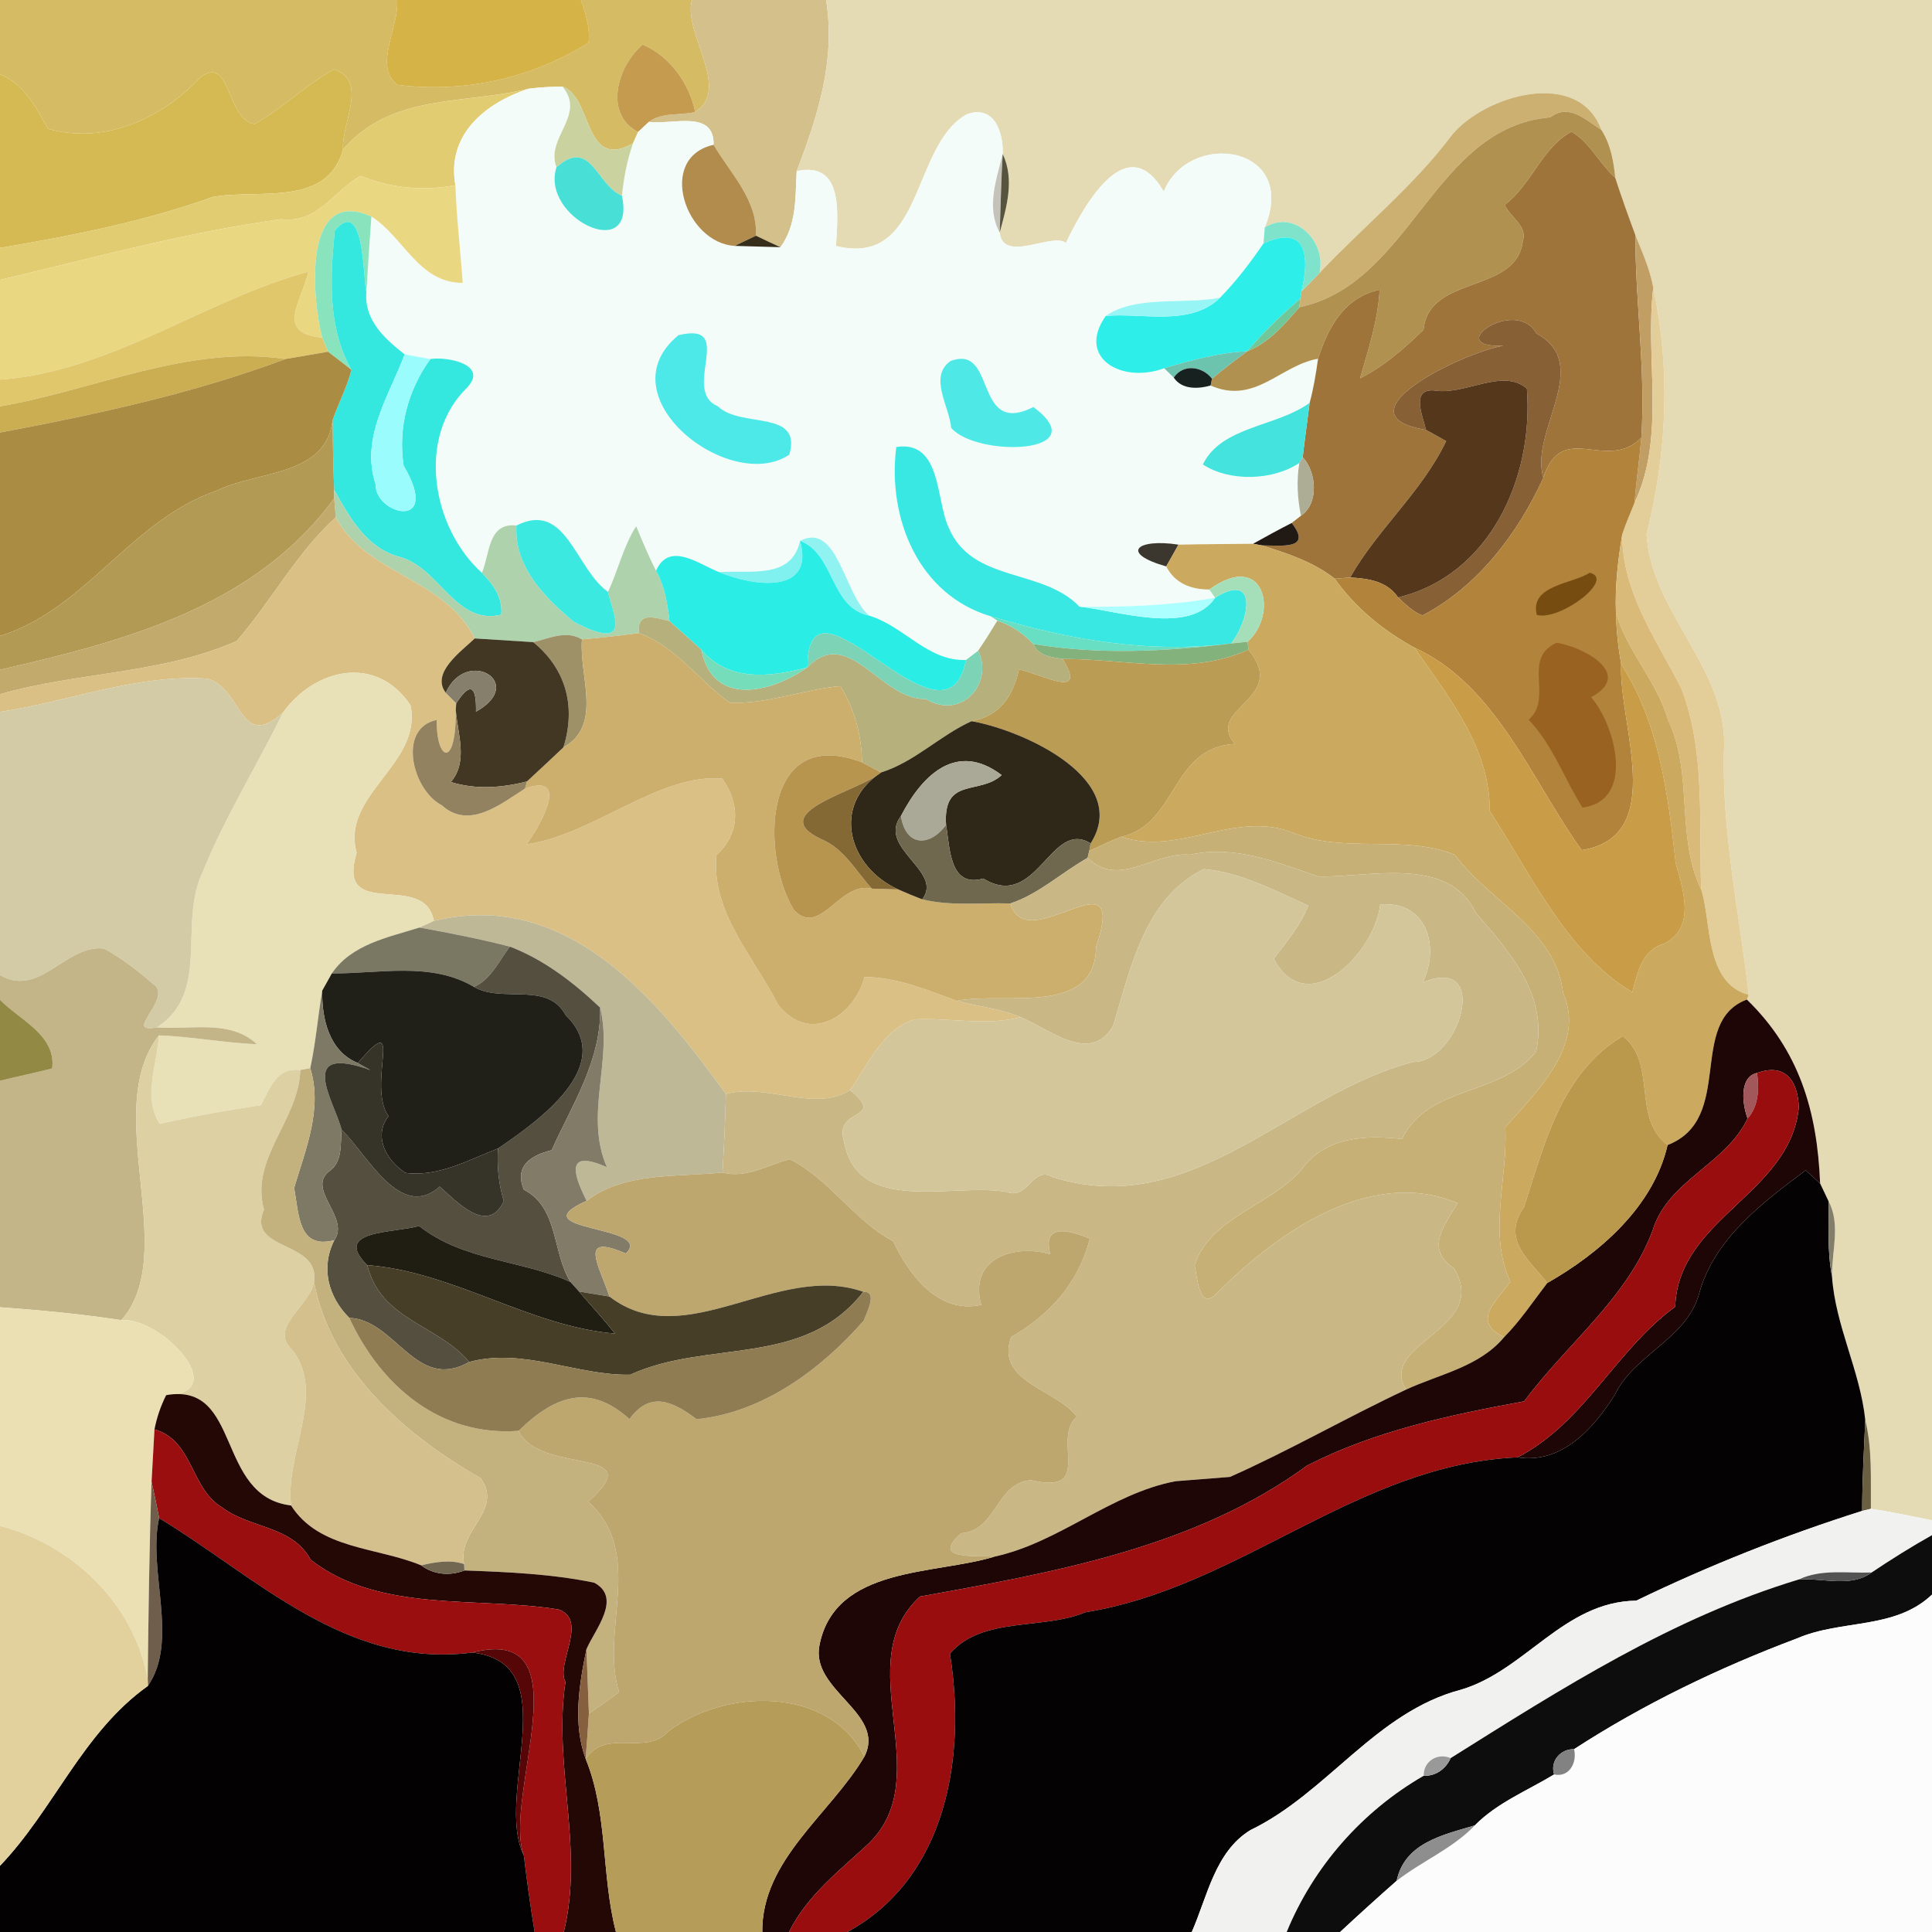 <?xml version="1.0" encoding="UTF-8" ?>
<!DOCTYPE svg PUBLIC "-//W3C//DTD SVG 1.1//EN" "http://www.w3.org/Graphics/SVG/1.1/DTD/svg11.dtd">
<svg width="220pt" height="220pt" viewBox="0 0 220 220" version="1.1" xmlns="http://www.w3.org/2000/svg">
<path fill="#d5bc64" d=" M 0.00 0.00 L 45.22 0.00 C 45.49 3.07 42.46 7.53 45.26 9.66 C 52.83 10.63 60.55 8.91 67.02 4.87 C 67.22 3.19 66.70 1.56 66.15 0.00 L 78.80 0.00 C 77.71 3.71 83.35 10.12 79.16 12.75 C 78.51 9.51 76.26 6.37 73.18 5.08 C 70.27 7.55 68.73 13.00 72.66 15.03 C 72.52 15.36 72.23 16.00 72.08 16.33 C 66.45 19.52 67.45 10.97 64.07 9.87 C 62.78 9.86 61.49 9.94 60.20 10.10 C 52.86 11.92 44.59 10.60 39.06 17.02 C 38.87 14.04 41.98 9.12 38.01 7.90 C 34.80 9.67 32.17 12.34 28.97 14.13 C 25.70 13.52 26.35 6.15 22.79 8.82 C 18.45 13.50 11.85 16.50 5.46 14.66 C 4.09 12.21 2.76 9.58 0.00 8.45 L 0.00 0.00 Z" />
<path fill="#d6b346" d=" M 45.22 0.00 L 66.15 0.00 C 66.70 1.56 67.22 3.19 67.02 4.87 C 60.55 8.91 52.83 10.63 45.26 9.66 C 42.46 7.53 45.49 3.07 45.22 0.00 Z" />
<path fill="#d3c08b" d=" M 78.80 0.00 L 94.07 0.00 C 95.17 6.93 93.11 13.21 90.72 19.49 C 90.55 22.48 90.75 25.56 88.87 28.15 C 87.93 27.72 87.00 27.29 86.08 26.84 C 86.28 22.76 83.19 19.78 81.26 16.49 C 81.33 12.46 76.70 14.22 73.89 13.88 C 75.36 12.75 77.44 13.18 79.16 12.75 C 83.35 10.12 77.71 3.71 78.80 0.00 Z" />
<path fill="#e4dbb4" d=" M 94.07 0.00 L 220.00 0.00 L 220.00 173.12 C 217.68 172.65 215.37 172.15 213.04 171.81 C 213.01 168.42 213.21 165.01 212.40 161.69 C 211.81 156.06 208.99 150.98 208.61 145.31 C 208.59 142.44 209.62 139.39 208.21 136.76 C 207.97 136.26 207.50 135.26 207.26 134.76 C 206.93 126.48 204.87 119.61 198.92 113.82 L 199.13 113.28 C 198.13 104.23 195.94 94.39 196.34 84.77 C 196.40 75.83 187.95 69.46 187.50 60.80 C 189.83 51.57 190.25 42.16 188.26 32.76 C 187.89 30.66 187.00 28.72 186.22 26.76 C 185.42 24.60 184.64 22.43 183.93 20.24 C 183.75 18.34 183.40 16.42 182.35 14.79 C 179.74 7.69 169.07 10.86 165.36 15.34 C 160.97 21.20 155.25 25.79 150.25 31.09 C 151.09 27.52 147.42 23.78 144.02 25.90 C 147.92 16.52 135.38 14.72 132.52 21.82 C 128.31 14.55 123.44 23.38 121.37 27.67 C 119.90 26.41 114.21 30.04 113.84 26.48 C 114.64 23.52 115.55 20.43 114.18 17.53 C 114.26 15.05 113.22 11.90 110.10 13.01 C 103.71 16.54 105.28 30.50 95.19 28.01 C 95.42 24.30 96.06 18.31 90.72 19.49 C 93.11 13.21 95.17 6.93 94.07 0.00 Z" />
<path fill="#c49b4f" d=" M 73.18 5.08 C 76.26 6.37 78.51 9.51 79.16 12.75 C 77.44 13.18 75.36 12.75 73.89 13.88 C 73.59 14.17 72.97 14.74 72.66 15.03 C 68.73 13.00 70.27 7.55 73.18 5.08 Z" />
<path fill="#d5ba54" d=" M 22.79 8.82 C 26.35 6.15 25.70 13.52 28.97 14.13 C 32.17 12.34 34.80 9.67 38.01 7.90 C 41.98 9.12 38.87 14.04 39.06 17.02 C 37.26 23.65 29.32 21.48 24.22 22.43 C 16.37 25.24 8.20 26.84 0.00 28.23 L 0.00 8.45 C 2.76 9.58 4.09 12.21 5.46 14.66 C 11.85 16.50 18.45 13.50 22.79 8.82 Z" />
<path fill="#e2cc72" d=" M 39.06 17.02 C 44.59 10.60 52.86 11.92 60.20 10.10 C 55.31 11.70 50.81 15.32 51.86 21.09 C 48.19 21.78 44.51 21.43 41.06 20.03 C 38.02 21.71 36.19 25.50 32.03 24.96 C 21.19 26.44 10.63 29.37 0.00 31.87 L 0.00 28.23 C 8.20 26.84 16.37 25.24 24.22 22.43 C 29.32 21.48 37.26 23.65 39.06 17.02 Z" />
<path fill="#f3fcf8" d=" M 60.20 10.10 C 61.49 9.94 62.78 9.86 64.07 9.87 C 66.76 13.19 62.08 15.65 63.37 19.04 C 61.49 24.79 72.49 30.08 70.82 22.28 C 71.03 20.26 71.41 18.25 72.08 16.33 C 72.23 16.00 72.52 15.36 72.66 15.03 C 72.97 14.74 73.59 14.17 73.89 13.88 C 76.70 14.22 81.33 12.46 81.26 16.49 C 74.75 17.94 78.02 27.67 83.66 28.00 C 84.96 28.04 87.57 28.11 88.87 28.15 C 90.75 25.56 90.55 22.48 90.72 19.49 C 96.06 18.31 95.42 24.30 95.19 28.01 C 105.28 30.50 103.71 16.54 110.10 13.01 C 113.22 11.90 114.26 15.05 114.18 17.53 C 113.46 20.48 112.28 23.63 113.84 26.48 C 114.21 30.04 119.90 26.41 121.37 27.67 C 123.44 23.38 128.31 14.55 132.52 21.82 C 135.38 14.72 147.92 16.52 144.02 25.90 C 143.99 26.36 143.91 27.27 143.87 27.73 C 142.38 29.90 140.78 32.01 138.93 33.90 C 134.72 34.71 129.35 33.58 125.91 35.98 C 122.55 40.75 127.74 43.73 132.57 41.93 C 132.85 42.20 133.39 42.73 133.66 43.00 C 134.59 44.39 136.43 44.30 137.85 43.90 C 142.93 46.12 145.76 41.60 150.09 40.85 C 149.85 42.54 149.58 44.23 149.13 45.87 C 145.36 48.63 139.10 48.50 136.97 52.89 C 140.01 54.88 144.91 54.74 147.96 52.72 C 147.62 54.72 147.74 56.75 148.14 58.73 C 147.88 58.94 147.35 59.35 147.09 59.55 C 145.60 60.31 144.14 61.11 142.69 61.92 C 139.84 61.95 137.03 61.96 134.20 62.02 C 129.49 61.29 127.43 62.97 132.80 64.50 C 133.79 66.43 135.62 67.13 137.71 67.13 L 138.36 68.07 C 133.26 68.96 128.09 69.14 122.93 69.09 C 118.69 64.64 110.68 66.44 108.01 60.04 C 106.56 56.93 107.23 50.11 102.06 50.90 C 101.03 59.01 104.58 67.72 112.80 70.17 L 113.57 70.67 C 112.87 71.83 112.15 72.98 111.38 74.10 C 111.03 74.36 110.34 74.89 110.00 75.15 C 105.64 75.32 102.94 71.30 98.99 70.11 C 96.10 67.72 95.43 59.37 91.10 61.58 C 90.13 66.03 85.44 64.88 81.89 65.15 C 79.57 64.26 76.23 61.58 74.70 64.99 C 73.86 63.34 73.15 61.62 72.44 59.92 C 70.97 62.22 70.40 64.94 69.23 67.39 C 65.50 64.76 64.49 56.97 58.81 59.84 C 55.55 59.48 55.79 63.05 54.88 65.23 C 49.19 60.12 47.38 49.78 53.18 44.15 C 55.68 41.52 50.95 40.58 49.01 40.88 C 48.03 40.72 47.05 40.54 46.08 40.35 C 43.79 38.56 41.45 36.45 41.72 33.25 C 41.89 30.38 42.08 27.52 42.29 24.66 C 45.95 26.93 47.64 32.23 52.69 32.21 C 52.43 28.50 51.99 24.81 51.86 21.09 C 50.81 15.32 55.31 11.70 60.20 10.10 Z" />
<path fill="#cad3a0" d=" M 64.07 9.87 C 67.45 10.97 66.45 19.52 72.08 16.33 C 71.41 18.25 71.03 20.26 70.82 22.28 C 67.91 21.10 67.28 15.58 63.37 19.04 C 62.08 15.65 66.76 13.19 64.07 9.87 Z" />
<path fill="#cbb071" d=" M 165.36 15.34 C 169.07 10.86 179.74 7.69 182.35 14.79 C 180.54 13.65 178.68 11.73 176.54 13.36 C 163.22 14.47 160.72 32.31 147.97 34.98 L 148.06 34.01 L 148.20 33.18 C 148.88 32.49 149.57 31.79 150.25 31.09 C 155.25 25.79 160.97 21.20 165.36 15.34 Z" />
<path fill="#b1914f" d=" M 176.54 13.36 C 178.68 11.73 180.54 13.65 182.35 14.79 C 183.40 16.42 183.75 18.34 183.93 20.24 C 182.13 18.64 181.03 16.19 178.95 15.00 C 175.59 16.78 174.40 21.04 171.34 23.33 C 171.95 24.72 173.96 25.72 173.41 27.42 C 172.72 33.52 162.69 31.24 162.10 37.55 C 159.92 39.67 157.60 41.71 154.87 43.08 C 155.82 39.76 156.92 36.48 157.10 32.99 C 153.08 33.86 151.25 37.24 150.09 40.85 C 145.76 41.60 142.93 46.12 137.85 43.90 L 138.01 43.12 C 139.30 42.03 140.66 41.01 142.02 40.00 C 144.53 39.01 146.24 36.95 147.97 34.98 C 160.72 32.31 163.22 14.47 176.54 13.36 Z" />
<path fill="#9e743a" d=" M 171.34 23.33 C 174.40 21.04 175.59 16.78 178.95 15.00 C 181.03 16.19 182.13 18.64 183.93 20.24 C 184.64 22.43 185.42 24.60 186.22 26.76 C 186.22 34.47 187.41 42.15 186.90 49.86 C 182.88 53.85 177.91 47.76 175.75 54.39 C 174.10 49.19 181.50 41.52 174.96 37.98 C 172.62 33.70 164.08 39.70 171.20 39.36 C 166.28 40.23 152.08 47.26 162.38 48.95 C 163.15 49.37 163.92 49.79 164.68 50.23 C 161.91 56.01 156.89 60.23 153.74 65.76 C 153.30 65.80 152.43 65.87 151.99 65.90 C 149.56 63.98 146.58 63.01 143.66 62.10 C 145.95 62.11 149.48 62.62 147.09 59.55 C 147.35 59.35 147.88 58.94 148.14 58.73 C 150.22 57.31 149.91 53.74 148.34 52.06 C 148.58 49.99 148.87 47.94 149.13 45.87 C 149.58 44.23 149.85 42.54 150.09 40.85 C 151.25 37.24 153.08 33.86 157.10 32.99 C 156.92 36.48 155.82 39.76 154.87 43.08 C 157.60 41.71 159.92 39.67 162.10 37.55 C 162.69 31.24 172.72 33.52 173.41 27.42 C 173.96 25.72 171.95 24.72 171.34 23.33 Z" />
<path fill="#b28c4d" d=" M 83.66 28.00 C 78.02 27.67 74.75 17.94 81.26 16.49 C 83.19 19.78 86.28 22.76 86.08 26.84 C 85.47 27.13 84.26 27.71 83.66 28.00 Z" />
<path fill="#48e0d6" d=" M 63.37 19.04 C 67.28 15.58 67.91 21.10 70.82 22.28 C 72.49 30.08 61.49 24.79 63.37 19.04 Z" />
<path fill="#c5c3b9" d=" M 113.84 26.48 C 112.28 23.63 113.46 20.48 114.18 17.53 C 114.00 20.51 113.95 23.50 113.84 26.48 Z" />
<path fill="#56543f" d=" M 114.18 17.53 C 115.55 20.43 114.64 23.52 113.84 26.48 C 113.95 23.50 114.00 20.51 114.18 17.53 Z" />
<path fill="#ead782" d=" M 32.03 24.96 C 36.19 25.50 38.02 21.71 41.06 20.03 C 44.51 21.43 48.19 21.78 51.86 21.09 C 51.99 24.81 52.43 28.50 52.69 32.21 C 47.64 32.23 45.95 26.93 42.29 24.66 C 34.40 21.11 35.54 34.05 36.69 38.44 C 31.26 37.96 34.37 34.32 35.11 30.93 C 23.28 34.15 12.67 42.31 0.00 43.23 L 0.00 31.87 C 10.63 29.37 21.19 26.44 32.03 24.96 Z" />
<path fill="#89e3bc" d=" M 36.69 38.44 C 35.54 34.05 34.40 21.11 42.29 24.66 C 42.08 27.52 41.89 30.38 41.72 33.25 C 41.34 32.02 41.56 22.17 38.12 26.26 C 37.60 31.67 37.28 37.26 40.02 42.11 C 39.14 41.42 38.25 40.73 37.35 40.05 C 37.19 39.65 36.86 38.84 36.69 38.44 Z" />
<path fill="#35e8df" d=" M 38.12 26.26 C 41.56 22.17 41.34 32.02 41.72 33.25 C 41.45 36.45 43.79 38.56 46.08 40.35 C 44.30 45.09 41.02 49.83 42.77 55.14 C 42.64 58.61 50.39 60.55 45.96 53.02 C 45.30 48.69 46.48 44.36 49.01 40.88 C 50.95 40.58 55.68 41.52 53.18 44.15 C 47.38 49.78 49.19 60.12 54.88 65.23 C 56.17 66.53 57.27 68.07 57.08 70.00 C 51.90 71.24 50.07 64.72 45.61 63.45 C 41.78 62.49 39.83 58.97 38.05 55.78 C 37.95 53.13 37.89 50.48 37.88 47.83 C 38.54 45.91 39.52 44.09 40.02 42.11 C 37.28 37.26 37.60 31.67 38.12 26.26 Z" />
<path fill="#7fe3cc" d=" M 144.02 25.90 C 147.42 23.78 151.09 27.52 150.25 31.09 C 149.57 31.79 148.88 32.49 148.20 33.18 C 149.38 28.16 148.13 25.76 143.87 27.73 C 143.91 27.27 143.99 26.36 144.02 25.90 Z" />
<path fill="#362d1b" d=" M 83.66 28.00 C 84.26 27.71 85.47 27.13 86.08 26.84 C 87.00 27.29 87.93 27.72 88.87 28.15 C 87.57 28.11 84.96 28.04 83.66 28.00 Z" />
<path fill="#2deee9" d=" M 143.87 27.73 C 148.13 25.76 149.38 28.16 148.20 33.18 L 148.06 34.01 C 145.90 35.86 143.86 37.84 142.02 40.00 C 138.79 40.16 135.66 41.01 132.57 41.93 C 127.74 43.73 122.55 40.75 125.91 35.98 C 130.05 35.58 135.52 37.23 138.93 33.90 C 140.78 32.01 142.38 29.90 143.87 27.73 Z" />
<path fill="#c19e64" d=" M 186.22 26.76 C 187.00 28.72 187.89 30.66 188.26 32.76 C 187.30 40.79 189.71 49.67 186.14 57.22 C 186.31 54.76 186.69 52.32 186.90 49.86 C 187.41 42.15 186.22 34.47 186.22 26.76 Z" />
<path fill="#e0c76c" d=" M 0.00 43.23 C 12.67 42.31 23.28 34.15 35.11 30.93 C 34.37 34.32 31.26 37.96 36.69 38.44 C 36.86 38.84 37.19 39.65 37.35 40.05 C 35.74 40.34 34.12 40.59 32.50 40.88 C 21.47 39.25 10.76 44.42 0.00 46.27 L 0.00 43.23 Z" />
<path fill="#e3ce99" d=" M 188.26 32.76 C 190.25 42.16 189.83 51.57 187.50 60.80 C 187.95 69.46 196.40 75.83 196.34 84.77 C 195.94 94.39 198.13 104.23 199.13 113.28 C 194.12 111.95 194.92 105.06 193.72 101.29 C 193.42 93.66 194.24 85.69 191.47 78.42 C 188.64 72.84 184.67 67.37 184.73 60.83 C 185.13 59.60 185.66 58.42 186.14 57.22 C 189.71 49.67 187.30 40.79 188.26 32.76 Z" />
<path fill="#98f5f5" d=" M 125.91 35.98 C 129.35 33.58 134.72 34.71 138.93 33.90 C 135.52 37.23 130.05 35.58 125.91 35.98 Z" />
<path fill="#70c79a" d=" M 142.02 40.00 C 143.86 37.84 145.90 35.86 148.06 34.01 L 147.97 34.98 C 146.24 36.95 144.53 39.01 142.02 40.00 Z" />
<path fill="#886035" d=" M 171.20 39.36 C 164.08 39.70 172.62 33.70 174.96 37.98 C 181.50 41.52 174.10 49.19 175.75 54.39 C 172.85 60.76 168.26 66.81 161.98 70.08 C 160.88 69.67 160.04 68.81 159.20 68.03 C 169.62 65.53 174.66 54.45 173.87 44.25 C 171.09 41.84 166.75 45.10 163.23 44.45 C 160.60 44.35 162.06 47.46 162.38 48.95 C 152.08 47.26 166.28 40.23 171.20 39.36 Z" />
<path fill="#4de8e8" d=" M 77.26 38.17 C 83.96 36.56 77.47 44.48 81.74 46.26 C 84.33 48.82 91.39 46.56 89.88 51.77 C 83.13 56.31 68.73 45.15 77.26 38.17 Z" />
<path fill="#ccae52" d=" M 0.00 46.27 C 10.76 44.42 21.47 39.25 32.50 40.88 C 22.04 44.79 10.97 47.19 0.00 49.25 L 0.00 46.27 Z" />
<path fill="#aa8d43" d=" M 32.50 40.88 C 34.12 40.59 35.74 40.34 37.35 40.05 C 38.25 40.73 39.14 41.42 40.02 42.11 C 39.52 44.09 38.54 45.91 37.88 47.83 C 37.15 54.26 29.36 53.58 24.73 55.85 C 14.88 59.23 9.81 69.37 0.00 72.42 L 0.00 49.25 C 10.97 47.19 22.04 44.79 32.50 40.88 Z" />
<path fill="#9afcfc" d=" M 46.08 40.35 C 47.05 40.54 48.03 40.72 49.01 40.88 C 46.48 44.36 45.30 48.69 45.96 53.02 C 50.39 60.55 42.64 58.61 42.77 55.14 C 41.02 49.83 44.30 45.09 46.08 40.35 Z" />
<path fill="#6cc3ae" d=" M 132.57 41.93 C 135.66 41.01 138.79 40.16 142.02 40.00 C 140.66 41.01 139.30 42.03 138.01 43.12 C 136.92 41.71 134.73 41.39 133.66 43.00 C 133.39 42.73 132.85 42.20 132.57 41.93 Z" />
<path fill="#4ee9e7" d=" M 108.22 41.12 C 113.57 39.07 110.78 49.81 117.68 46.35 C 124.90 51.74 111.21 52.11 108.31 48.72 C 108.12 46.30 105.72 42.92 108.22 41.12 Z" />
<path fill="#172220" d=" M 133.66 43.00 C 134.73 41.39 136.92 41.71 138.01 43.12 L 137.85 43.90 C 136.43 44.30 134.59 44.39 133.66 43.00 Z" />
<path fill="#55381c" d=" M 163.23 44.45 C 166.75 45.10 171.09 41.84 173.87 44.25 C 174.66 54.45 169.62 65.53 159.20 68.03 C 157.96 66.18 155.80 65.87 153.74 65.76 C 156.89 60.23 161.91 56.01 164.68 50.23 C 163.92 49.79 163.15 49.37 162.38 48.95 C 162.06 47.46 160.60 44.35 163.23 44.45 Z" />
<path fill="#45e3dd" d=" M 136.97 52.89 C 139.10 48.50 145.36 48.63 149.13 45.87 C 148.87 47.94 148.58 49.99 148.34 52.06 L 147.96 52.72 C 144.91 54.74 140.01 54.88 136.97 52.89 Z" />
<path fill="#b29a54" d=" M 24.73 55.85 C 29.36 53.58 37.15 54.26 37.88 47.83 C 37.89 50.48 37.95 53.13 38.05 55.78 L 38.06 56.75 C 29.00 69.14 14.12 73.02 0.00 76.27 L 0.00 72.42 C 9.81 69.37 14.88 59.23 24.73 55.85 Z" />
<path fill="#b1833b" d=" M 175.75 54.39 C 177.91 47.76 182.88 53.85 186.90 49.86 C 186.69 52.32 186.31 54.76 186.14 57.22 C 185.66 58.42 185.13 59.60 184.73 60.83 C 184.24 63.78 183.89 66.79 184.01 69.79 C 184.06 71.75 184.26 73.70 184.61 75.63 C 184.26 82.37 189.99 95.22 180.11 96.81 C 174.42 88.87 170.33 77.97 161.08 73.76 C 157.52 71.81 154.35 69.23 151.99 65.90 C 152.43 65.87 153.30 65.80 153.74 65.76 C 155.80 65.87 157.96 66.18 159.20 68.03 C 160.04 68.81 160.88 69.67 161.98 70.08 C 168.26 66.81 172.85 60.76 175.75 54.39 Z" />
<path fill="#39e8e3" d=" M 102.06 50.90 C 107.23 50.11 106.56 56.93 108.01 60.04 C 110.68 66.44 118.69 64.64 122.93 69.09 C 127.19 69.51 135.53 72.38 138.36 68.07 C 143.19 65.03 142.39 70.44 140.19 73.27 C 130.54 74.47 121.54 72.79 112.80 70.17 C 104.58 67.72 101.03 59.01 102.06 50.90 Z" />
<path fill="#adad95" d=" M 148.34 52.06 C 149.91 53.74 150.22 57.31 148.14 58.73 C 147.74 56.75 147.62 54.72 147.96 52.72 L 148.34 52.06 Z" />
<path fill="#aed2ac" d=" M 38.05 55.78 C 39.83 58.97 41.78 62.49 45.61 63.45 C 50.07 64.72 51.90 71.24 57.08 70.00 C 57.27 68.07 56.17 66.53 54.88 65.23 C 55.79 63.05 55.55 59.48 58.81 59.84 C 58.53 64.51 62.00 68.02 65.33 70.79 C 72.18 74.39 69.76 69.82 69.23 67.39 C 70.40 64.94 70.97 62.22 72.44 59.92 C 73.15 61.62 73.86 63.34 74.70 64.99 C 75.71 66.74 76.00 68.74 76.24 70.72 C 74.63 70.35 72.53 69.54 72.75 72.09 C 70.59 72.38 68.43 72.62 66.27 72.81 C 64.49 71.71 62.53 72.71 60.72 73.12 C 59.06 73.01 55.73 72.80 54.06 72.70 C 50.59 65.76 41.74 65.47 38.23 58.91 C 38.19 58.37 38.11 57.29 38.06 56.75 L 38.05 55.78 Z" />
<path fill="#c1aa6c" d=" M 0.00 76.27 C 14.12 73.02 29.00 69.14 38.06 56.75 C 38.11 57.29 38.19 58.37 38.23 58.91 C 33.80 62.93 30.90 68.44 26.96 72.99 C 18.51 76.75 8.85 76.51 0.00 79.05 L 0.00 76.27 Z" />
<path fill="#dac084" d=" M 38.23 58.91 C 41.74 65.47 50.59 65.76 54.06 72.70 C 52.53 74.17 49.03 76.62 50.76 78.89 C 51.05 79.19 51.65 79.79 51.95 80.09 L 51.90 80.87 C 51.95 87.70 49.64 86.57 49.74 81.98 C 45.25 82.87 46.90 89.93 50.31 91.70 C 53.43 94.52 57.03 91.54 59.79 89.79 C 65.02 87.94 61.47 94.08 59.97 96.14 C 67.60 95.05 75.09 88.02 82.26 88.67 C 84.31 91.59 84.27 94.95 81.57 97.39 C 81.00 103.99 85.86 108.97 88.61 114.41 C 92.11 118.89 97.20 115.87 98.45 111.25 C 102.11 111.27 105.58 112.74 108.97 113.97 C 111.36 114.63 113.91 114.83 116.20 115.83 C 112.21 116.86 108.14 115.86 104.11 116.08 C 100.43 117.29 98.89 121.21 96.80 124.13 C 92.79 126.72 87.38 123.30 82.66 124.57 C 75.07 114.11 64.76 101.13 49.40 104.87 C 48.34 99.02 38.21 105.10 40.61 97.11 C 38.77 90.46 48.11 87.05 46.75 80.32 C 42.81 74.41 35.75 76.18 32.20 81.18 C 27.26 85.56 27.61 78.38 23.63 77.28 C 15.58 76.75 7.87 79.88 0.00 81.07 L 0.00 79.05 C 8.85 76.51 18.51 76.75 26.96 72.99 C 30.90 68.44 33.80 62.93 38.23 58.91 Z" />
<path fill="#3be9e0" d=" M 58.81 59.84 C 64.49 56.97 65.50 64.76 69.23 67.39 C 69.76 69.82 72.18 74.39 65.33 70.79 C 62.00 68.02 58.53 64.51 58.81 59.84 Z" />
<path fill="#211913" d=" M 142.69 61.92 C 144.14 61.11 145.60 60.31 147.09 59.55 C 149.48 62.62 145.95 62.11 143.66 62.10 L 142.69 61.92 Z" />
<path fill="#91f2f2" d=" M 91.10 61.58 C 95.43 59.37 96.10 67.72 98.99 70.11 C 94.48 69.19 95.11 63.14 91.10 61.58 Z" />
<path fill="#daba78" d=" M 184.01 69.79 C 183.89 66.79 184.24 63.78 184.73 60.83 C 184.67 67.37 188.64 72.84 191.47 78.42 C 194.24 85.69 193.42 93.66 193.72 101.29 C 190.79 95.27 192.86 88.11 189.96 82.03 C 188.70 77.59 185.30 74.22 184.01 69.79 Z" />
<path fill="#80f1ee" d=" M 81.89 65.15 C 85.44 64.88 90.13 66.03 91.10 61.58 C 92.83 67.77 85.73 66.77 81.89 65.15 Z" />
<path fill="#2aede6" d=" M 91.10 61.58 C 95.11 63.14 94.48 69.19 98.99 70.11 C 102.94 71.30 105.64 75.32 110.00 75.15 C 107.70 87.04 91.91 63.26 91.95 75.98 C 87.67 77.15 82.96 77.63 79.87 73.99 C 78.67 72.88 77.44 71.81 76.24 70.72 C 76.00 68.74 75.71 66.74 74.70 64.99 C 76.23 61.58 79.57 64.26 81.89 65.15 C 85.73 66.77 92.83 67.77 91.10 61.58 Z" />
<path fill="#3b372e" d=" M 132.80 64.50 C 127.43 62.97 129.49 61.29 134.20 62.02 C 133.85 62.64 133.15 63.88 132.80 64.50 Z" />
<path fill="#cbaa5f" d=" M 134.20 62.02 C 137.03 61.96 139.84 61.95 142.69 61.92 L 143.66 62.10 C 146.58 63.01 149.56 63.98 151.99 65.90 C 154.35 69.23 157.52 71.81 161.08 73.76 C 165.00 79.49 169.63 85.01 169.65 92.38 C 174.32 99.48 178.36 108.51 185.87 112.98 C 186.49 110.74 186.94 108.19 189.53 107.44 C 193.11 105.64 191.67 101.31 190.82 98.31 C 189.96 90.53 188.94 82.35 184.61 75.63 C 184.26 73.70 184.06 71.75 184.01 69.79 C 185.30 74.22 188.70 77.59 189.96 82.03 C 192.86 88.11 190.79 95.27 193.72 101.29 C 194.92 105.06 194.12 111.95 199.13 113.28 L 198.92 113.82 C 192.08 116.37 197.60 127.39 189.89 130.39 C 185.79 127.30 188.74 121.10 184.79 117.98 C 177.77 122.18 175.87 130.27 173.54 137.48 C 170.86 141.25 174.33 143.60 176.19 146.10 C 174.59 148.18 173.13 150.39 171.28 152.26 C 167.50 150.46 170.38 148.20 171.98 145.93 C 169.41 140.43 171.72 134.20 171.41 128.36 C 174.98 124.31 180.62 118.96 177.99 113.08 C 177.16 105.85 169.65 102.72 165.67 97.34 C 159.82 94.98 153.13 97.23 147.25 94.84 C 140.70 92.18 134.17 97.54 127.68 95.28 C 134.07 93.90 133.32 85.09 140.61 84.71 C 137.15 80.54 146.85 79.69 142.16 73.98 L 142.06 73.08 C 145.62 69.91 144.02 62.56 137.71 67.13 C 135.62 67.13 133.79 66.43 132.80 64.50 C 133.15 63.88 133.85 62.64 134.20 62.02 Z" />
<path fill="#774c11" d=" M 181.03 65.22 C 184.00 65.95 177.59 70.75 175.00 70.02 C 174.15 66.65 179.00 66.51 181.03 65.22 Z" />
<path fill="#a5dfb9" d=" M 137.71 67.13 C 144.02 62.56 145.62 69.91 142.06 73.08 C 141.59 73.12 140.66 73.22 140.19 73.27 C 142.39 70.44 143.19 65.03 138.36 68.07 L 137.71 67.13 Z" />
<path fill="#abfffe" d=" M 122.93 69.09 C 128.09 69.14 133.26 68.96 138.36 68.07 C 135.53 72.38 127.19 69.51 122.93 69.09 Z" />
<path fill="#b6b07c" d=" M 72.75 72.09 C 72.53 69.54 74.63 70.35 76.24 70.72 C 77.44 71.81 78.67 72.88 79.87 73.99 C 81.16 80.51 87.78 78.93 91.95 75.98 C 96.64 71.12 100.27 79.73 105.41 79.59 C 109.62 82.09 113.16 77.65 111.38 74.10 C 112.15 72.98 112.87 71.83 113.57 70.67 C 115.14 71.20 116.54 72.10 117.66 73.33 C 118.26 74.69 119.72 74.82 121.01 75.04 C 123.91 79.74 118.68 76.81 116.03 76.22 C 115.35 79.26 113.89 81.51 110.64 82.12 C 107.02 83.75 104.17 86.76 100.33 87.96 C 99.79 87.68 98.70 87.10 98.16 86.81 C 98.11 83.74 97.31 80.75 95.70 78.13 C 91.47 78.50 87.42 80.20 83.11 80.02 C 79.55 77.50 76.99 73.60 72.75 72.09 Z" />
<path fill="#68dfc2" d=" M 112.80 70.17 C 121.54 72.79 130.54 74.47 140.19 73.27 C 132.74 74.20 125.09 74.58 117.66 73.33 C 116.54 72.10 115.14 71.20 113.57 70.67 L 112.80 70.17 Z" />
<path fill="#9e9167" d=" M 60.72 73.12 C 62.53 72.71 64.49 71.71 66.27 72.81 C 65.92 76.98 68.68 82.59 64.16 85.10 C 65.61 80.45 64.46 76.17 60.72 73.12 Z" />
<path fill="#ccaf6c" d=" M 66.27 72.81 C 68.43 72.62 70.59 72.38 72.75 72.09 C 76.99 73.60 79.55 77.50 83.11 80.02 C 87.42 80.20 91.47 78.50 95.70 78.13 C 97.31 80.75 98.11 83.74 98.16 86.81 C 86.65 82.41 86.66 97.50 90.40 103.62 C 93.39 106.80 95.64 100.28 99.28 101.19 C 100.28 101.22 101.28 101.25 102.28 101.28 C 103.18 101.68 104.09 102.05 105.01 102.41 C 108.27 103.21 111.72 102.77 115.06 102.88 C 116.93 109.28 128.62 96.58 124.81 107.84 C 124.73 115.87 114.19 112.88 108.97 113.97 C 105.58 112.74 102.11 111.27 98.45 111.25 C 97.20 115.87 92.11 118.89 88.61 114.41 C 85.86 108.97 81.00 103.99 81.57 97.39 C 84.27 94.95 84.31 91.59 82.26 88.67 C 75.09 88.02 67.60 95.05 59.97 96.14 C 61.47 94.08 65.02 87.94 59.79 89.79 L 60.00 88.99 C 61.39 87.70 62.78 86.41 64.16 85.10 C 68.68 82.59 65.92 76.98 66.27 72.81 Z" />
<path fill="#7cd3b5" d=" M 91.95 75.98 C 91.91 63.26 107.70 87.04 110.00 75.15 C 110.34 74.89 111.03 74.36 111.38 74.10 C 113.16 77.65 109.62 82.09 105.41 79.59 C 100.27 79.73 96.64 71.12 91.95 75.98 Z" />
<path fill="#413722" d=" M 50.76 78.89 C 49.03 76.62 52.53 74.17 54.06 72.70 C 55.73 72.80 59.06 73.01 60.72 73.12 C 64.46 76.17 65.61 80.45 64.16 85.10 C 62.78 86.41 61.39 87.70 60.00 88.99 C 57.15 89.71 54.18 89.94 51.34 89.05 C 53.32 86.71 52.13 83.67 51.90 80.87 L 51.95 80.09 C 53.56 77.58 54.27 78.12 54.20 81.04 C 60.06 77.77 53.12 73.62 50.76 78.89 Z" />
<path fill="#83b27d" d=" M 117.66 73.33 C 125.09 74.58 132.74 74.20 140.19 73.27 C 140.66 73.22 141.59 73.12 142.06 73.08 L 142.16 73.98 C 135.38 77.06 128.09 74.99 121.01 75.04 C 119.72 74.82 118.26 74.69 117.66 73.33 Z" />
<path fill="#9a6220" d=" M 177.25 73.19 C 180.37 73.68 186.09 76.78 181.17 79.39 C 183.85 82.39 186.33 91.16 180.20 91.96 C 178.11 88.65 176.80 84.79 174.07 81.96 C 176.95 79.46 173.23 75.02 177.25 73.19 Z" />
<path fill="#76ddbb" d=" M 79.87 73.99 C 82.96 77.63 87.67 77.15 91.95 75.98 C 87.78 78.93 81.16 80.51 79.87 73.99 Z" />
<path fill="#bb9c54" d=" M 121.01 75.04 C 128.09 74.99 135.38 77.06 142.16 73.98 C 146.85 79.69 137.15 80.54 140.61 84.71 C 133.32 85.09 134.07 93.90 127.68 95.28 C 126.43 95.77 125.24 96.35 124.03 96.90 L 124.19 96.04 C 128.78 88.85 116.85 83.24 110.64 82.12 C 113.89 81.51 115.35 79.26 116.03 76.22 C 118.68 76.81 123.91 79.74 121.01 75.04 Z" />
<path fill="#c99d47" d=" M 161.08 73.76 C 170.33 77.97 174.42 88.87 180.11 96.81 C 189.99 95.22 184.26 82.37 184.61 75.63 C 188.94 82.35 189.96 90.53 190.82 98.31 C 191.67 101.31 193.11 105.64 189.53 107.44 C 186.94 108.19 186.49 110.74 185.87 112.98 C 178.36 108.51 174.32 99.48 169.65 92.38 C 169.63 85.01 165.00 79.49 161.08 73.76 Z" />
<path fill="#e8e1b8" d=" M 32.20 81.18 C 35.75 76.18 42.81 74.41 46.75 80.32 C 48.11 87.05 38.77 90.46 40.61 97.11 C 38.21 105.10 48.34 99.02 49.40 104.87 C 48.99 105.05 48.18 105.43 47.77 105.62 C 44.19 106.75 40.06 107.51 37.79 110.84 C 37.52 111.33 36.97 112.32 36.69 112.81 C 36.20 115.73 35.96 118.72 35.33 121.63 L 34.20 121.84 C 31.46 121.52 30.75 123.90 29.71 125.85 C 25.84 126.42 22.00 127.12 18.18 127.97 C 16.25 124.97 17.90 121.17 18.10 117.90 C 21.84 118.04 25.53 118.75 29.26 118.91 C 26.19 116.03 21.71 117.30 17.88 116.99 C 24.08 112.92 20.18 105.17 23.15 99.13 C 25.68 92.91 29.26 87.20 32.20 81.18 Z" />
<path fill="#857f6c" d=" M 50.76 78.89 C 53.12 73.62 60.06 77.77 54.20 81.04 C 54.27 78.12 53.56 77.58 51.95 80.09 C 51.65 79.79 51.05 79.19 50.76 78.89 Z" />
<path fill="#d3cba5" d=" M 0.00 81.07 C 7.87 79.88 15.58 76.75 23.63 77.28 C 27.61 78.38 27.26 85.56 32.20 81.18 C 29.26 87.20 25.68 92.91 23.15 99.13 C 20.18 105.17 24.08 112.92 17.88 116.99 C 14.03 117.72 19.12 114.22 17.79 112.34 C 15.94 110.75 14.01 109.20 11.86 108.02 C 7.49 107.47 4.54 113.69 0.00 111.03 L 0.00 81.07 Z" />
<path fill="#938260" d=" M 49.74 81.98 C 49.64 86.57 51.95 87.70 51.90 80.87 C 52.13 83.67 53.32 86.71 51.34 89.05 C 54.18 89.94 57.15 89.71 60.00 88.99 L 59.79 89.79 C 57.03 91.54 53.43 94.52 50.31 91.70 C 46.90 89.93 45.25 82.87 49.74 81.98 Z" />
<path fill="#2f2818" d=" M 100.33 87.96 C 104.17 86.76 107.02 83.75 110.64 82.12 C 116.85 83.24 128.78 88.85 124.19 96.04 C 119.65 93.19 118.06 103.80 111.97 100.04 C 108.10 101.15 108.18 96.52 107.73 93.94 C 107.35 88.39 111.55 90.59 114.06 88.26 C 109.00 84.43 105.08 88.11 102.59 92.92 C 99.85 96.58 107.52 99.22 105.01 102.41 C 104.09 102.05 103.18 101.68 102.28 101.28 C 96.60 98.72 94.62 91.68 100.33 87.96 Z" />
<path fill="#aaa897" d=" M 102.59 92.92 C 105.08 88.11 109.00 84.43 114.06 88.26 C 111.55 90.59 107.35 88.39 107.73 93.94 C 105.83 96.49 103.12 96.40 102.59 92.92 Z" />
<path fill="#b8954f" d=" M 90.40 103.62 C 86.66 97.50 86.65 82.41 98.16 86.81 C 98.70 87.10 99.79 87.68 100.33 87.96 C 97.81 90.12 86.94 92.49 93.55 95.57 C 96.13 96.65 97.48 99.22 99.28 101.19 C 95.64 100.28 93.39 106.80 90.40 103.62 Z" />
<path fill="#856935" d=" M 93.55 95.57 C 86.94 92.49 97.81 90.12 100.33 87.96 C 94.62 91.68 96.60 98.72 102.28 101.28 C 101.28 101.25 100.28 101.22 99.28 101.19 C 97.48 99.22 96.13 96.65 93.55 95.57 Z" />
<path fill="#6f684f" d=" M 105.01 102.41 C 107.52 99.22 99.85 96.58 102.59 92.92 C 103.12 96.40 105.83 96.49 107.73 93.94 C 108.18 96.52 108.10 101.15 111.97 100.04 C 118.06 103.80 119.65 93.19 124.19 96.04 L 124.03 96.90 L 123.85 97.69 C 120.88 99.36 118.34 101.78 115.06 102.88 C 111.72 102.77 108.27 103.21 105.01 102.41 Z" />
<path fill="#c7b075" d=" M 127.68 95.28 C 134.17 97.54 140.70 92.18 147.25 94.84 C 153.13 97.23 159.82 94.98 165.67 97.34 C 169.65 102.72 177.16 105.85 177.99 113.08 C 180.62 118.96 174.98 124.31 171.41 128.36 C 171.72 134.20 169.41 140.43 171.98 145.93 C 170.38 148.20 167.50 150.46 171.28 152.26 C 168.46 155.65 163.92 156.47 160.10 158.24 C 156.86 152.84 169.72 151.44 165.58 144.44 C 162.25 142.25 164.42 139.59 165.98 137.01 C 156.01 132.79 145.21 140.50 138.44 147.40 C 136.52 149.23 136.32 145.34 136.03 144.07 C 137.82 138.58 144.66 137.31 148.19 133.20 C 150.89 129.42 155.51 129.23 159.65 129.70 C 162.62 123.52 170.81 124.89 174.92 119.75 C 176.30 113.27 171.91 108.40 168.06 103.96 C 164.94 97.37 155.90 99.93 150.12 99.81 C 145.43 98.20 140.57 96.18 135.51 97.33 C 131.42 96.94 127.44 101.20 123.85 97.69 L 124.03 96.90 C 125.24 96.35 126.43 95.77 127.68 95.28 Z" />
<path fill="#c9b886" d=" M 135.51 97.33 C 140.57 96.18 145.43 98.20 150.12 99.81 C 155.90 99.93 164.94 97.37 168.06 103.96 C 171.91 108.40 176.30 113.27 174.92 119.75 C 170.81 124.89 162.62 123.52 159.65 129.70 C 155.51 129.23 150.89 129.42 148.19 133.20 C 144.66 137.31 137.82 138.58 136.03 144.07 C 136.32 145.34 136.52 149.23 138.44 147.40 C 145.21 140.50 156.01 132.79 165.98 137.01 C 164.42 139.59 162.25 142.25 165.58 144.44 C 169.72 151.44 156.86 152.84 160.10 158.24 C 153.35 161.41 146.88 165.15 140.06 168.18 C 138.51 168.30 135.41 168.55 133.86 168.67 C 126.46 170.07 120.62 175.66 113.23 177.26 C 110.79 177.12 105.98 177.61 109.46 174.59 C 113.52 174.30 113.41 168.81 117.42 168.55 C 124.67 170.27 119.69 163.83 122.62 161.32 C 120.23 158.13 113.32 157.40 115.14 152.25 C 119.56 149.72 122.80 146.09 124.11 141.05 C 120.38 139.49 118.88 140.09 119.60 142.83 C 115.83 141.68 110.25 143.05 111.73 148.59 C 106.87 149.67 103.51 145.18 101.69 141.33 C 97.21 138.94 94.45 134.28 89.94 132.00 C 87.40 132.65 84.98 134.23 82.27 133.52 C 82.45 130.54 82.58 127.56 82.66 124.57 C 87.38 123.30 92.79 126.72 96.80 124.13 C 101.06 127.62 94.94 126.06 96.09 129.89 C 97.56 138.48 108.49 134.65 114.61 135.72 C 117.07 136.71 117.59 132.70 119.86 134.03 C 135.75 139.07 146.74 124.62 160.90 120.93 C 166.33 120.91 169.76 108.64 162.03 111.87 C 163.96 107.74 162.49 102.57 157.17 102.99 C 156.55 108.52 148.86 116.31 145.04 109.18 C 146.50 107.26 148.08 105.39 148.98 103.12 C 145.15 101.44 141.28 99.31 137.06 98.97 C 130.29 102.32 128.75 110.32 126.76 116.80 C 124.15 121.29 119.48 117.14 116.20 115.83 C 113.91 114.83 111.36 114.63 108.97 113.97 C 114.19 112.88 124.73 115.87 124.81 107.84 C 128.62 96.58 116.93 109.28 115.06 102.88 C 118.34 101.78 120.88 99.36 123.85 97.69 C 127.44 101.20 131.42 96.94 135.51 97.33 Z" />
<path fill="#d2c69a" d=" M 126.76 116.80 C 128.75 110.32 130.29 102.32 137.06 98.97 C 141.28 99.31 145.15 101.44 148.98 103.12 C 148.08 105.39 146.50 107.26 145.04 109.18 C 148.86 116.31 156.55 108.52 157.17 102.99 C 162.49 102.57 163.96 107.74 162.03 111.87 C 169.76 108.64 166.33 120.91 160.90 120.93 C 146.74 124.62 135.75 139.07 119.86 134.03 C 117.59 132.70 117.07 136.71 114.61 135.72 C 108.49 134.65 97.56 138.48 96.09 129.89 C 94.94 126.06 101.06 127.62 96.80 124.13 C 98.89 121.21 100.43 117.29 104.11 116.08 C 108.14 115.86 112.21 116.86 116.20 115.83 C 119.48 117.14 124.15 121.29 126.76 116.80 Z" />
<path fill="#bfb896" d=" M 47.77 105.62 C 48.18 105.43 48.99 105.05 49.40 104.87 C 64.76 101.13 75.07 114.11 82.66 124.57 C 82.58 127.56 82.45 130.54 82.27 133.52 C 77.11 134.05 71.12 133.43 66.80 136.74 C 65.07 133.32 64.61 130.92 69.11 132.91 C 66.50 126.96 69.83 120.70 68.34 114.74 C 65.35 111.90 61.96 109.28 58.06 107.79 C 54.67 106.92 51.22 106.25 47.77 105.62 Z" />
<path fill="#7a7762" d=" M 37.79 110.84 C 40.06 107.51 44.19 106.75 47.77 105.62 C 51.22 106.25 54.67 106.92 58.06 107.79 C 56.81 109.41 55.95 111.50 53.97 112.38 C 49.04 109.47 43.20 110.89 37.79 110.84 Z" />
<path fill="#c3b587" d=" M 0.00 111.03 C 4.54 113.69 7.49 107.47 11.86 108.02 C 14.01 109.20 15.94 110.75 17.79 112.34 C 19.12 114.22 14.03 117.72 17.88 116.99 C 21.71 117.30 26.19 116.03 29.26 118.91 C 25.53 118.75 21.84 118.04 18.10 117.90 C 11.39 126.47 20.61 142.61 13.82 150.33 C 9.24 149.63 4.62 149.19 0.00 148.86 L 0.00 123.07 C 1.98 122.58 3.97 122.17 5.94 121.67 C 6.43 117.87 2.24 116.15 0.00 113.85 L 0.00 111.03 Z" />
<path fill="#554f3f" d=" M 53.97 112.38 C 55.95 111.50 56.81 109.41 58.06 107.79 C 61.96 109.28 65.35 111.90 68.34 114.74 C 68.49 120.81 65.06 125.94 62.82 130.97 C 60.43 131.57 58.54 132.78 59.65 135.47 C 63.64 137.54 62.86 142.62 64.96 145.98 C 59.35 143.44 52.79 143.61 47.72 139.60 C 44.89 140.44 37.75 140.03 41.82 144.06 C 43.37 150.35 49.84 150.81 53.43 155.09 C 47.36 158.55 45.07 150.27 39.77 150.07 C 37.40 147.70 36.48 144.39 38.07 141.22 C 39.88 138.66 34.93 135.49 37.43 133.42 C 39.05 132.34 38.74 130.31 38.90 128.64 C 41.86 131.52 45.60 139.09 50.07 135.12 C 52.04 136.86 55.54 140.66 57.37 136.78 C 56.78 134.83 56.58 132.81 56.71 130.78 C 61.26 127.68 70.29 121.31 64.42 115.61 C 62.35 111.71 57.22 114.27 53.97 112.38 Z" />
<path fill="#202019" d=" M 37.79 110.84 C 43.20 110.89 49.04 109.47 53.97 112.38 C 57.22 114.27 62.35 111.71 64.42 115.61 C 70.29 121.31 61.26 127.68 56.71 130.78 C 53.32 132.09 49.95 134.04 46.18 133.56 C 43.94 132.14 42.49 129.31 44.24 127.11 C 41.69 123.46 46.26 114.56 40.75 121.05 C 37.47 119.72 36.63 116.00 36.69 112.81 C 36.97 112.32 37.52 111.33 37.79 110.84 Z" />
<path fill="#7e7964" d=" M 35.33 121.63 C 35.96 118.72 36.20 115.73 36.69 112.81 C 36.63 116.00 37.47 119.72 40.75 121.05 C 41.11 121.25 41.82 121.65 42.18 121.85 C 33.61 118.79 38.08 125.45 38.90 128.64 C 38.74 130.31 39.05 132.34 37.43 133.42 C 34.93 135.49 39.88 138.66 38.07 141.22 C 33.91 142.34 34.05 138.14 33.49 135.29 C 34.79 130.88 36.76 126.29 35.33 121.63 Z" />
<path fill="#918944" d=" M 0.00 113.85 C 2.24 116.15 6.43 117.87 5.94 121.67 C 3.97 122.17 1.98 122.58 0.00 123.07 L 0.00 113.85 Z" />
<path fill="#1d0605" d=" M 189.89 130.39 C 197.60 127.39 192.08 116.37 198.92 113.82 C 204.87 119.61 206.93 126.48 207.26 134.76 C 206.85 134.39 206.03 133.64 205.62 133.26 C 200.65 136.97 195.13 141.12 193.46 147.39 C 192.04 152.47 186.07 154.22 183.85 158.88 C 181.44 162.68 177.81 166.74 172.81 165.95 C 180.44 162.00 183.93 153.80 190.76 148.80 C 191.09 138.70 203.85 136.01 204.83 126.12 C 204.75 123.11 203.31 121.01 200.08 122.18 C 198.01 122.63 198.40 125.78 199.00 127.36 C 196.52 132.59 189.96 134.38 188.20 140.07 C 185.32 147.84 178.40 153.02 173.56 159.57 C 165.16 161.11 156.57 162.92 148.83 166.89 C 136.06 176.26 119.79 179.08 104.76 181.80 C 96.56 189.32 106.85 202.19 98.94 209.90 C 95.59 213.02 91.95 215.79 89.84 220.00 L 86.80 220.00 C 86.72 211.76 94.58 206.56 98.43 200.02 C 100.95 195.06 92.22 192.51 93.32 187.30 C 95.13 178.32 106.42 179.34 113.23 177.26 C 120.62 175.66 126.46 170.07 133.86 168.67 C 135.41 168.55 138.51 168.30 140.06 168.18 C 146.88 165.15 153.35 161.41 160.10 158.24 C 163.92 156.47 168.46 155.65 171.28 152.26 C 173.13 150.39 174.59 148.18 176.19 146.10 C 182.16 142.70 188.28 137.41 189.89 130.39 Z" />
<path fill="#817b68" d=" M 68.34 114.74 C 69.83 120.70 66.50 126.96 69.11 132.91 C 64.61 130.92 65.07 133.32 66.80 136.74 C 58.88 140.27 74.68 139.49 71.26 142.74 C 65.73 140.33 68.25 144.12 69.40 147.64 C 68.24 147.45 67.09 147.26 65.94 147.07 C 65.70 146.80 65.21 146.25 64.96 145.98 C 62.86 142.62 63.64 137.54 59.65 135.47 C 58.54 132.78 60.43 131.57 62.82 130.97 C 65.06 125.94 68.49 120.81 68.34 114.74 Z" />
<path fill="#ddd0a3" d=" M 13.82 150.33 C 20.61 142.61 11.39 126.47 18.10 117.90 C 17.90 121.17 16.25 124.97 18.18 127.97 C 22.00 127.12 25.84 126.42 29.71 125.85 C 30.75 123.90 31.46 121.52 34.20 121.84 C 34.01 127.62 28.44 131.88 30.06 137.73 C 27.99 142.56 36.50 141.17 35.76 145.98 C 35.28 148.73 30.52 151.20 33.27 153.70 C 37.18 158.68 32.44 165.54 33.14 171.43 C 24.51 170.40 27.57 157.33 18.92 158.87 C 26.52 158.70 18.43 149.97 13.82 150.33 Z" />
<path fill="#363429" d=" M 40.75 121.05 C 46.26 114.56 41.69 123.46 44.24 127.11 C 42.49 129.31 43.94 132.14 46.18 133.56 C 49.95 134.04 53.32 132.09 56.71 130.78 C 56.58 132.81 56.78 134.83 57.37 136.78 C 55.54 140.66 52.04 136.86 50.07 135.12 C 45.60 139.09 41.86 131.52 38.90 128.64 C 38.08 125.45 33.61 118.79 42.18 121.85 C 41.82 121.65 41.11 121.25 40.75 121.05 Z" />
<path fill="#ba984c" d=" M 173.54 137.48 C 175.87 130.27 177.77 122.18 184.79 117.98 C 188.74 121.10 185.79 127.30 189.89 130.39 C 188.28 137.41 182.16 142.70 176.19 146.10 C 174.33 143.60 170.86 141.25 173.54 137.48 Z" />
<path fill="#c3b17e" d=" M 34.20 121.84 L 35.33 121.63 C 36.76 126.29 34.79 130.88 33.49 135.29 C 34.05 138.14 33.91 142.34 38.07 141.22 C 36.48 144.39 37.40 147.70 39.77 150.07 C 43.43 157.95 50.23 163.61 59.06 162.93 C 61.44 168.07 74.29 164.55 66.97 171.00 C 73.53 176.87 68.26 185.70 70.50 192.69 C 69.39 193.54 68.21 194.32 67.06 195.13 C 66.99 193.30 66.85 189.63 66.78 187.80 C 67.74 185.55 70.88 181.95 67.66 180.22 C 62.79 179.22 57.82 179.01 52.88 178.83 L 52.85 178.10 C 52.03 174.24 57.36 172.04 54.74 168.32 C 46.23 163.50 37.66 156.06 35.76 145.98 C 36.50 141.17 27.99 142.56 30.06 137.73 C 28.44 131.88 34.01 127.62 34.20 121.84 Z" />
<path fill="#a2585b" d=" M 199.00 127.36 C 198.40 125.78 198.01 122.63 200.08 122.18 C 200.32 123.96 200.28 125.94 199.00 127.36 Z" />
<path fill="#990d0f" d=" M 200.08 122.18 C 203.31 121.01 204.75 123.11 204.83 126.12 C 203.85 136.01 191.09 138.70 190.76 148.80 C 183.93 153.80 180.44 162.00 172.81 165.95 C 154.56 166.75 141.24 180.76 123.60 183.59 C 118.70 185.65 111.91 184.02 108.17 188.30 C 110.06 200.10 107.77 213.86 96.49 220.00 L 89.84 220.00 C 91.95 215.79 95.59 213.02 98.94 209.90 C 106.85 202.19 96.56 189.32 104.76 181.80 C 119.79 179.08 136.06 176.26 148.83 166.89 C 156.57 162.92 165.16 161.11 173.56 159.57 C 178.40 153.02 185.32 147.84 188.20 140.07 C 189.96 134.38 196.52 132.59 199.00 127.36 C 200.28 125.94 200.32 123.96 200.08 122.18 Z" />
<path fill="#bda76f" d=" M 82.27 133.52 C 84.98 134.23 87.40 132.65 89.94 132.00 C 94.45 134.28 97.21 138.94 101.69 141.33 C 103.51 145.18 106.87 149.67 111.73 148.59 C 110.25 143.05 115.83 141.68 119.60 142.83 C 118.88 140.09 120.38 139.49 124.11 141.05 C 122.80 146.09 119.56 149.72 115.14 152.25 C 113.32 157.40 120.23 158.13 122.62 161.32 C 119.69 163.83 124.67 170.27 117.42 168.55 C 113.41 168.81 113.52 174.30 109.46 174.59 C 105.98 177.61 110.79 177.12 113.23 177.26 C 106.42 179.34 95.13 178.32 93.32 187.30 C 92.22 192.51 100.95 195.06 98.43 200.02 C 94.38 191.95 82.56 192.27 76.13 197.13 C 73.48 200.06 69.09 196.72 66.69 200.28 C 66.82 198.56 66.95 196.85 67.06 195.13 C 68.21 194.32 69.39 193.54 70.50 192.69 C 68.26 185.70 73.53 176.87 66.97 171.00 C 74.29 164.55 61.44 168.07 59.06 162.93 C 63.24 158.84 67.19 157.54 71.68 161.60 C 74.01 158.36 76.62 159.56 79.32 161.61 C 86.85 160.86 93.47 155.97 98.38 150.35 C 98.66 149.49 100.02 147.03 98.31 147.10 C 88.54 143.65 77.99 154.27 69.40 147.64 C 68.25 144.12 65.73 140.33 71.26 142.74 C 74.68 139.49 58.88 140.27 66.80 136.74 C 71.12 133.43 77.11 134.05 82.27 133.52 Z" />
<path fill="#050203" d=" M 193.46 147.39 C 195.13 141.12 200.65 136.97 205.62 133.26 C 206.03 133.64 206.85 134.39 207.26 134.76 C 207.50 135.26 207.97 136.26 208.21 136.76 C 208.26 139.60 208.06 142.49 208.61 145.31 C 208.99 150.98 211.81 156.06 212.40 161.69 C 212.25 165.13 212.05 168.59 212.05 172.05 C 203.22 174.84 194.64 178.25 186.32 182.27 C 178.07 182.38 173.70 190.24 166.36 192.41 C 156.65 194.96 151.14 204.17 142.38 208.40 C 138.36 210.86 137.49 215.95 135.71 220.00 L 96.49 220.00 C 107.77 213.86 110.06 200.10 108.17 188.30 C 111.91 184.02 118.70 185.65 123.60 183.59 C 141.24 180.76 154.56 166.75 172.81 165.95 C 177.81 166.74 181.44 162.68 183.85 158.88 C 186.07 154.22 192.04 152.47 193.46 147.39 Z" />
<path fill="#837e6a" d=" M 208.21 136.76 C 209.62 139.39 208.59 142.44 208.61 145.31 C 208.06 142.49 208.26 139.60 208.21 136.76 Z" />
<path fill="#201d13" d=" M 41.82 144.06 C 37.75 140.03 44.89 140.44 47.72 139.60 C 52.79 143.61 59.35 143.44 64.96 145.98 C 65.21 146.25 65.70 146.80 65.94 147.07 C 67.30 148.66 68.73 150.21 70.04 151.86 C 60.29 151.04 51.71 144.83 41.82 144.06 Z" />
<path fill="#473e28" d=" M 41.82 144.06 C 51.71 144.83 60.29 151.04 70.04 151.86 C 68.73 150.21 67.30 148.66 65.94 147.07 C 67.09 147.26 68.24 147.45 69.40 147.64 C 77.99 154.27 88.54 143.65 98.31 147.10 C 91.53 155.80 80.61 152.49 71.76 156.54 C 65.72 156.67 59.59 153.43 53.43 155.09 C 49.84 150.81 43.37 150.35 41.82 144.06 Z" />
<path fill="#d3c08c" d=" M 33.27 153.70 C 30.52 151.20 35.28 148.73 35.76 145.98 C 37.66 156.06 46.23 163.50 54.74 168.32 C 57.36 172.04 52.03 174.24 52.85 178.10 C 51.24 177.57 49.56 177.87 47.96 178.25 C 42.90 176.15 36.35 176.45 33.14 171.43 C 32.44 165.54 37.18 158.68 33.27 153.70 Z" />
<path fill="#8f7c53" d=" M 98.31 147.10 C 100.02 147.03 98.66 149.49 98.38 150.35 C 93.47 155.97 86.85 160.86 79.32 161.61 C 76.62 159.56 74.01 158.36 71.68 161.60 C 67.19 157.54 63.24 158.84 59.06 162.93 C 50.23 163.61 43.43 157.95 39.77 150.07 C 45.07 150.27 47.36 158.55 53.43 155.09 C 59.59 153.43 65.72 156.67 71.76 156.54 C 80.61 152.49 91.53 155.80 98.31 147.10 Z" />
<path fill="#eae0b4" d=" M 0.00 148.86 C 4.62 149.19 9.24 149.63 13.82 150.33 C 18.43 149.97 26.52 158.70 18.92 158.87 C 18.30 160.10 17.85 161.42 17.59 162.77 C 17.50 164.26 17.34 167.23 17.26 168.72 C 17.00 176.21 16.91 183.71 16.82 191.22 C 15.28 182.63 8.30 175.94 0.00 173.75 L 0.00 148.86 Z" />
<path fill="#240805" d=" M 18.92 158.87 C 27.57 157.33 24.51 170.40 33.14 171.43 C 36.35 176.45 42.90 176.15 47.96 178.25 C 49.38 179.32 51.24 179.48 52.88 178.83 C 57.82 179.01 62.79 179.22 67.66 180.22 C 70.88 181.95 67.74 185.55 66.78 187.80 C 65.95 191.82 65.22 196.30 66.69 200.28 C 69.25 206.55 68.45 213.50 70.14 220.00 L 64.20 220.00 C 66.54 210.55 62.96 201.00 64.39 191.52 C 63.25 189.50 67.02 184.51 63.63 183.28 C 54.39 181.75 43.31 183.74 35.39 177.63 C 33.28 173.72 28.58 174.09 25.33 171.68 C 21.67 169.53 22.02 164.02 17.59 162.77 C 17.85 161.42 18.30 160.10 18.92 158.87 Z" />
<path fill="#6a6041" d=" M 212.40 161.69 C 213.21 165.01 213.01 168.42 213.04 171.81 L 212.05 172.05 C 212.05 168.59 212.25 165.13 212.40 161.69 Z" />
<path fill="#9a0e0f" d=" M 17.26 168.72 C 17.34 167.23 17.50 164.26 17.59 162.77 C 22.02 164.02 21.67 169.53 25.33 171.68 C 28.58 174.09 33.28 173.72 35.39 177.63 C 43.31 183.74 54.39 181.75 63.63 183.28 C 67.02 184.51 63.25 189.50 64.39 191.52 C 62.96 201.00 66.54 210.55 64.20 220.00 L 60.88 220.00 C 60.40 217.10 60.00 214.19 59.65 211.28 C 57.17 204.60 66.81 184.82 53.77 188.18 C 39.43 190.04 29.24 179.61 18.12 172.87 C 17.86 171.48 17.56 170.10 17.26 168.72 Z" />
<path fill="#706959" d=" M 133.86 168.67 C 135.41 168.55 138.51 168.30 140.06 168.18 C 138.51 168.30 135.41 168.55 133.86 168.67 Z" />
<path fill="#705e4c" d=" M 17.26 168.72 C 17.56 170.10 17.86 171.48 18.12 172.87 C 16.78 178.84 20.42 186.82 16.84 191.98 L 16.82 191.22 C 16.91 183.71 17.00 176.21 17.26 168.72 Z" />
<path fill="#f1f1f0" d=" M 186.32 182.27 C 194.64 178.25 203.22 174.84 212.05 172.05 L 213.04 171.81 C 215.37 172.15 217.68 172.65 220.00 173.12 L 220.00 174.81 C 217.65 176.13 215.37 177.56 213.13 179.06 C 210.33 179.17 207.42 178.63 204.83 179.86 C 190.42 184.21 177.82 192.28 165.19 200.20 C 163.70 199.55 162.07 200.56 162.12 202.21 C 155.12 206.25 149.58 212.54 146.52 220.00 L 135.71 220.00 C 137.49 215.95 138.36 210.86 142.38 208.40 C 151.14 204.17 156.65 194.96 166.36 192.41 C 173.70 190.24 178.07 182.38 186.32 182.27 Z" />
<path fill="#040102" d=" M 18.12 172.87 C 29.24 179.61 39.43 190.04 53.77 188.18 C 64.61 189.38 56.23 204.32 59.65 211.28 C 60.00 214.19 60.40 217.10 60.88 220.00 L 0.00 220.00 L 0.00 212.46 C 6.13 206.06 9.41 197.26 16.84 191.98 C 20.42 186.82 16.78 178.84 18.12 172.87 Z" />
<path fill="#e2d09d" d=" M 0.00 173.75 C 8.30 175.94 15.28 182.63 16.82 191.22 L 16.84 191.98 C 9.41 197.26 6.13 206.06 0.00 212.46 L 0.00 173.75 Z" />
<path fill="#0d0d0d" d=" M 213.13 179.06 C 215.37 177.56 217.65 176.13 220.00 174.81 L 220.00 181.58 C 215.77 185.60 209.68 184.38 204.63 186.57 C 195.77 189.90 187.18 194.03 179.24 199.18 C 177.70 199.14 176.48 200.54 176.97 202.06 C 173.92 203.91 170.48 205.28 167.94 207.86 C 164.32 208.94 159.95 209.84 159.04 214.17 C 156.87 216.08 154.72 218.03 152.60 220.00 L 146.52 220.00 C 149.58 212.54 155.12 206.25 162.12 202.21 C 163.50 202.27 164.64 201.43 165.19 200.20 C 177.82 192.28 190.42 184.21 204.83 179.86 C 207.59 179.66 210.76 180.82 213.13 179.06 Z" />
<path fill="#726852" d=" M 47.96 178.25 C 49.56 177.87 51.24 177.57 52.85 178.10 L 52.88 178.83 C 51.24 179.48 49.38 179.32 47.96 178.25 Z" />
<path fill="#535353" d=" M 204.83 179.86 C 207.42 178.63 210.33 179.17 213.13 179.06 C 210.76 180.82 207.59 179.66 204.83 179.86 Z" />
<path fill="#fcfcfc" d=" M 204.63 186.57 C 209.68 184.38 215.77 185.60 220.00 181.58 L 220.00 220.00 L 152.60 220.00 C 154.72 218.03 156.87 216.08 159.04 214.17 C 161.91 211.93 165.41 210.51 167.94 207.86 C 170.48 205.28 173.92 203.91 176.97 202.06 C 178.72 202.43 179.61 200.68 179.24 199.18 C 187.18 194.03 195.77 189.90 204.63 186.57 Z" />
<path fill="#560606" d=" M 53.77 188.18 C 66.81 184.82 57.17 204.60 59.65 211.28 C 56.23 204.32 64.61 189.38 53.77 188.18 Z" />
<path fill="#865f3f" d=" M 66.69 200.28 C 65.22 196.30 65.95 191.82 66.78 187.80 C 66.85 189.63 66.99 193.30 67.06 195.13 C 66.95 196.85 66.82 198.56 66.69 200.28 Z" />
<path fill="#b69c59" d=" M 76.13 197.13 C 82.56 192.27 94.38 191.95 98.43 200.02 C 94.58 206.56 86.72 211.76 86.80 220.00 L 70.14 220.00 C 68.45 213.50 69.25 206.55 66.69 200.28 C 69.09 196.72 73.48 200.06 76.13 197.13 Z" />
<path fill="#828282" d=" M 176.97 202.06 C 176.48 200.54 177.70 199.14 179.24 199.18 C 179.61 200.68 178.72 202.43 176.97 202.06 Z" />
<path fill="#999999" d=" M 162.12 202.21 C 162.07 200.56 163.70 199.55 165.19 200.20 C 164.64 201.43 163.50 202.27 162.12 202.21 Z" />
<path fill="#8e8e8e" d=" M 159.04 214.17 C 159.95 209.84 164.32 208.94 167.94 207.86 C 165.41 210.51 161.91 211.93 159.04 214.17 Z" />
</svg>

